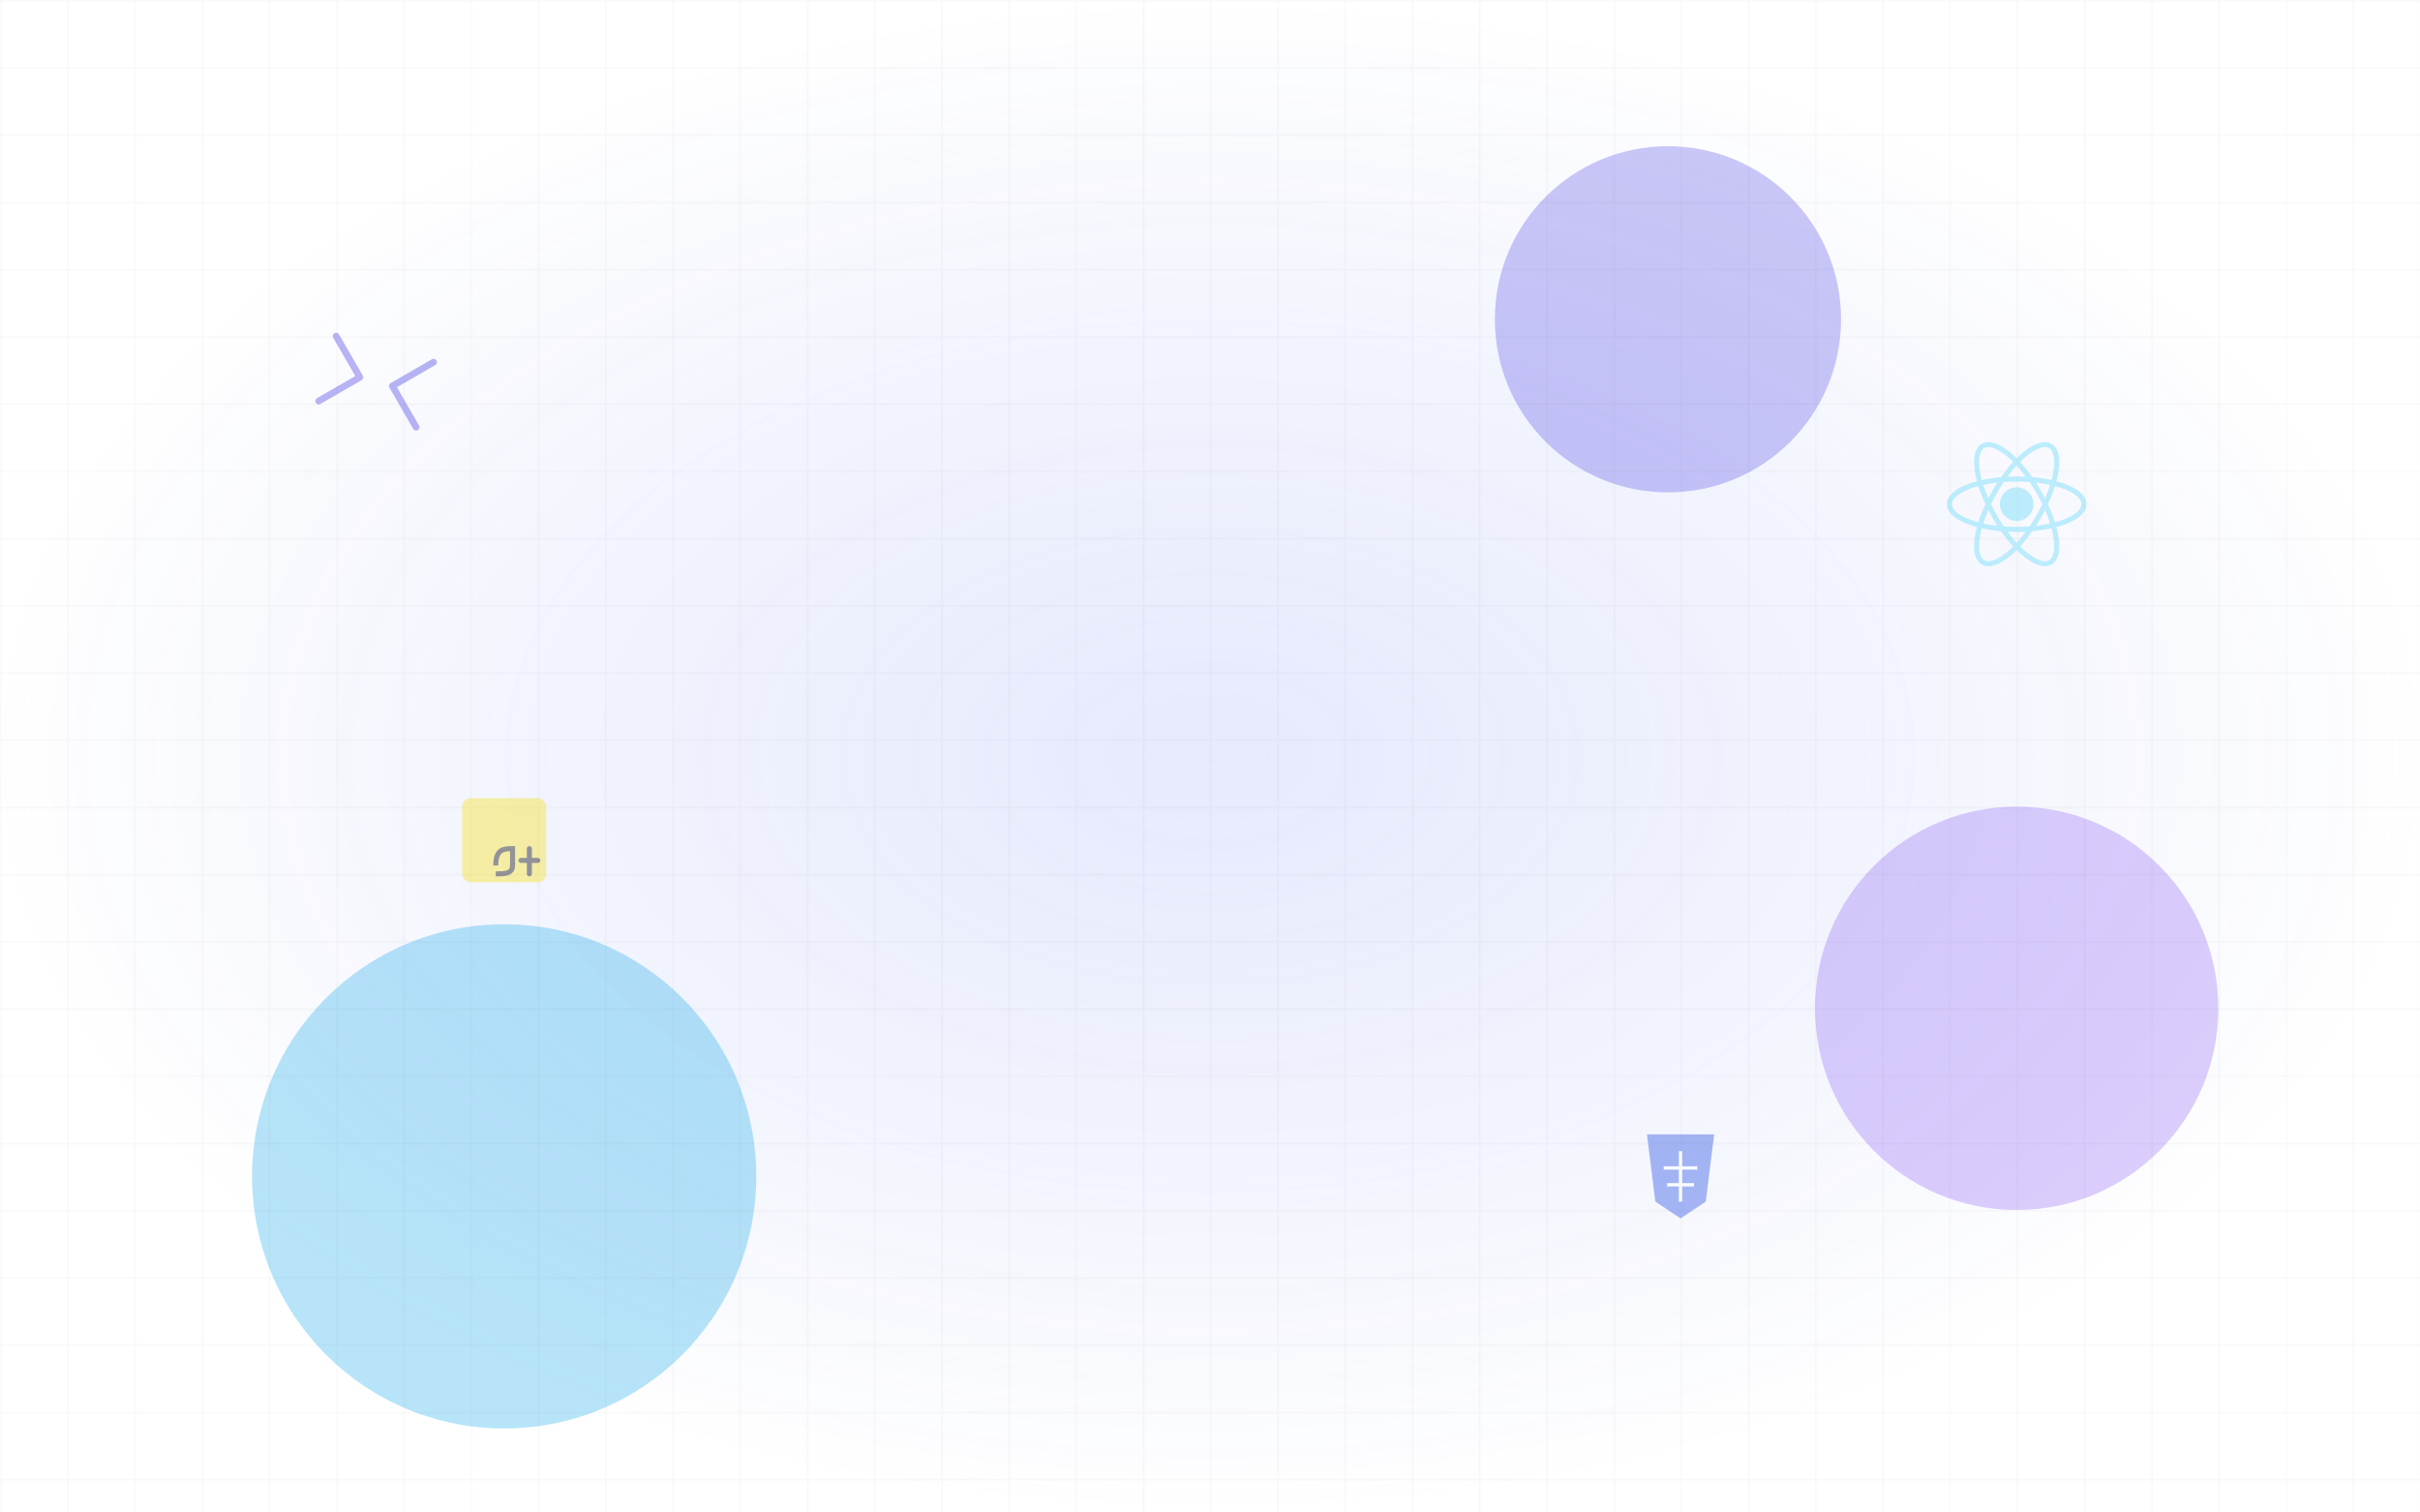 <?xml version="1.0" encoding="UTF-8"?>
<svg width="1440" height="900" viewBox="0 0 1440 900" fill="none" xmlns="http://www.w3.org/2000/svg">
  <!-- Background Gradients -->
  <g opacity="0.3">
    <rect width="1440" height="900" fill="url(#paint0_radial)"/>
    <rect width="1440" height="900" fill="url(#paint1_radial)"/>
    <rect width="1440" height="900" fill="url(#paint2_radial)"/>
  </g>
  
  <!-- Decorative Blobs -->
  <g opacity="0.3" filter="url(#filter0_f)">
    <circle cx="992.5" cy="190" r="103" fill="#4F46E5"/>
  </g>
  
  <g opacity="0.3" filter="url(#filter1_f)">
    <circle cx="300" cy="700" r="150" fill="#0EA5E9"/>
  </g>
  
  <g opacity="0.3" filter="url(#filter2_f)">
    <circle cx="1200" cy="600" r="120" fill="#8B5CF6"/>
  </g>
  
  <!-- Grid Pattern -->
  <g opacity="0.05">
    <path d="M0 0H1440V900H0V0Z" fill="url(#grid_pattern)" />
  </g>
  
  <!-- Floating Elements -->
  <g opacity="0.4">
    <!-- Code Brackets -->
    <g transform="translate(200, 200) rotate(15)">
      <path d="M0 0L20 20L0 40" stroke="#4F46E5" stroke-width="4" stroke-linecap="round" stroke-linejoin="round"/>
      <path d="M60 0L40 20L60 40" stroke="#4F46E5" stroke-width="4" stroke-linecap="round" stroke-linejoin="round"/>
    </g>
    
    <!-- React Symbol -->
    <g transform="translate(1200, 300)">
      <circle cx="0" cy="0" r="10" fill="#61DAFB"/>
      <ellipse cx="0" cy="0" rx="40" ry="15" stroke="#61DAFB" stroke-width="3" fill="none" transform="rotate(0 0 0)"/>
      <ellipse cx="0" cy="0" rx="40" ry="15" stroke="#61DAFB" stroke-width="3" fill="none" transform="rotate(60 0 0)"/>
      <ellipse cx="0" cy="0" rx="40" ry="15" stroke="#61DAFB" stroke-width="3" fill="none" transform="rotate(120 0 0)"/>
    </g>
    
    <!-- JavaScript Symbol -->
    <g transform="translate(300, 500)">
      <rect x="-25" y="-25" width="50" height="50" rx="5" fill="#F7DF1E"/>
      <path d="M-5 15C-5 5 0 5 5 5V15C5 20 0 20 -5 20" stroke="black" stroke-width="3" fill="none"/>
      <path d="M15 5V20" stroke="black" stroke-width="3" stroke-linecap="round"/>
      <path d="M10 12H20" stroke="black" stroke-width="3" stroke-linecap="round"/>
    </g>
    
    <!-- CSS Symbol -->
    <g transform="translate(1000, 700)">
      <path d="M-20 -25H20L15 15L0 25L-15 15L-20 -25Z" fill="#264DE4"/>
      <path d="M0 -15V15" stroke="white" stroke-width="2"/>
      <path d="M-10 -5H10" stroke="white" stroke-width="2"/>
      <path d="M-8 5H8" stroke="white" stroke-width="2"/>
    </g>
  </g>
  
  <!-- Definitions -->
  <defs>
    <!-- Radial Gradients -->
    <radialGradient id="paint0_radial" cx="0" cy="0" r="1" gradientUnits="userSpaceOnUse" gradientTransform="translate(720 450) rotate(90) scale(450 720)">
      <stop stop-color="#4F46E5" stop-opacity="0.2"/>
      <stop offset="1" stop-color="#4F46E5" stop-opacity="0"/>
    </radialGradient>
    
    <radialGradient id="paint1_radial" cx="0" cy="0" r="1" gradientUnits="userSpaceOnUse" gradientTransform="translate(720 450) rotate(90) scale(450 720)">
      <stop stop-color="#0EA5E9" stop-opacity="0.2"/>
      <stop offset="1" stop-color="#0EA5E9" stop-opacity="0"/>
    </radialGradient>
    
    <radialGradient id="paint2_radial" cx="0" cy="0" r="1" gradientUnits="userSpaceOnUse" gradientTransform="translate(720 450) rotate(90) scale(450 720)">
      <stop stop-color="#8B5CF6" stop-opacity="0.2"/>
      <stop offset="1" stop-color="#8B5CF6" stop-opacity="0"/>
    </radialGradient>
    
    <!-- Grid Pattern -->
    <pattern id="grid_pattern" patternUnits="userSpaceOnUse" width="40" height="40" patternTransform="scale(1) rotate(0)">
      <rect width="40" height="40" fill="none"/>
      <path d="M 40 0 L 0 0 0 40" stroke="currentColor" stroke-width="1" fill="none"/>
    </pattern>
    
    <!-- Filters -->
    <filter id="filter0_f" x="839.5" y="37" width="306" height="306" filterUnits="userSpaceOnUse" color-interpolation-filters="sRGB">
      <feFlood flood-opacity="0" result="BackgroundImageFix"/>
      <feBlend mode="normal" in="SourceGraphic" in2="BackgroundImageFix" result="shape"/>
      <feGaussianBlur stdDeviation="25" result="effect1_foregroundBlur"/>
    </filter>
    
    <filter id="filter1_f" x="100" y="500" width="400" height="400" filterUnits="userSpaceOnUse" color-interpolation-filters="sRGB">
      <feFlood flood-opacity="0" result="BackgroundImageFix"/>
      <feBlend mode="normal" in="SourceGraphic" in2="BackgroundImageFix" result="shape"/>
      <feGaussianBlur stdDeviation="25" result="effect1_foregroundBlur"/>
    </filter>
    
    <filter id="filter2_f" x="1030" y="430" width="340" height="340" filterUnits="userSpaceOnUse" color-interpolation-filters="sRGB">
      <feFlood flood-opacity="0" result="BackgroundImageFix"/>
      <feBlend mode="normal" in="SourceGraphic" in2="BackgroundImageFix" result="shape"/>
      <feGaussianBlur stdDeviation="25" result="effect1_foregroundBlur"/>
    </filter>
  </defs>
</svg>
